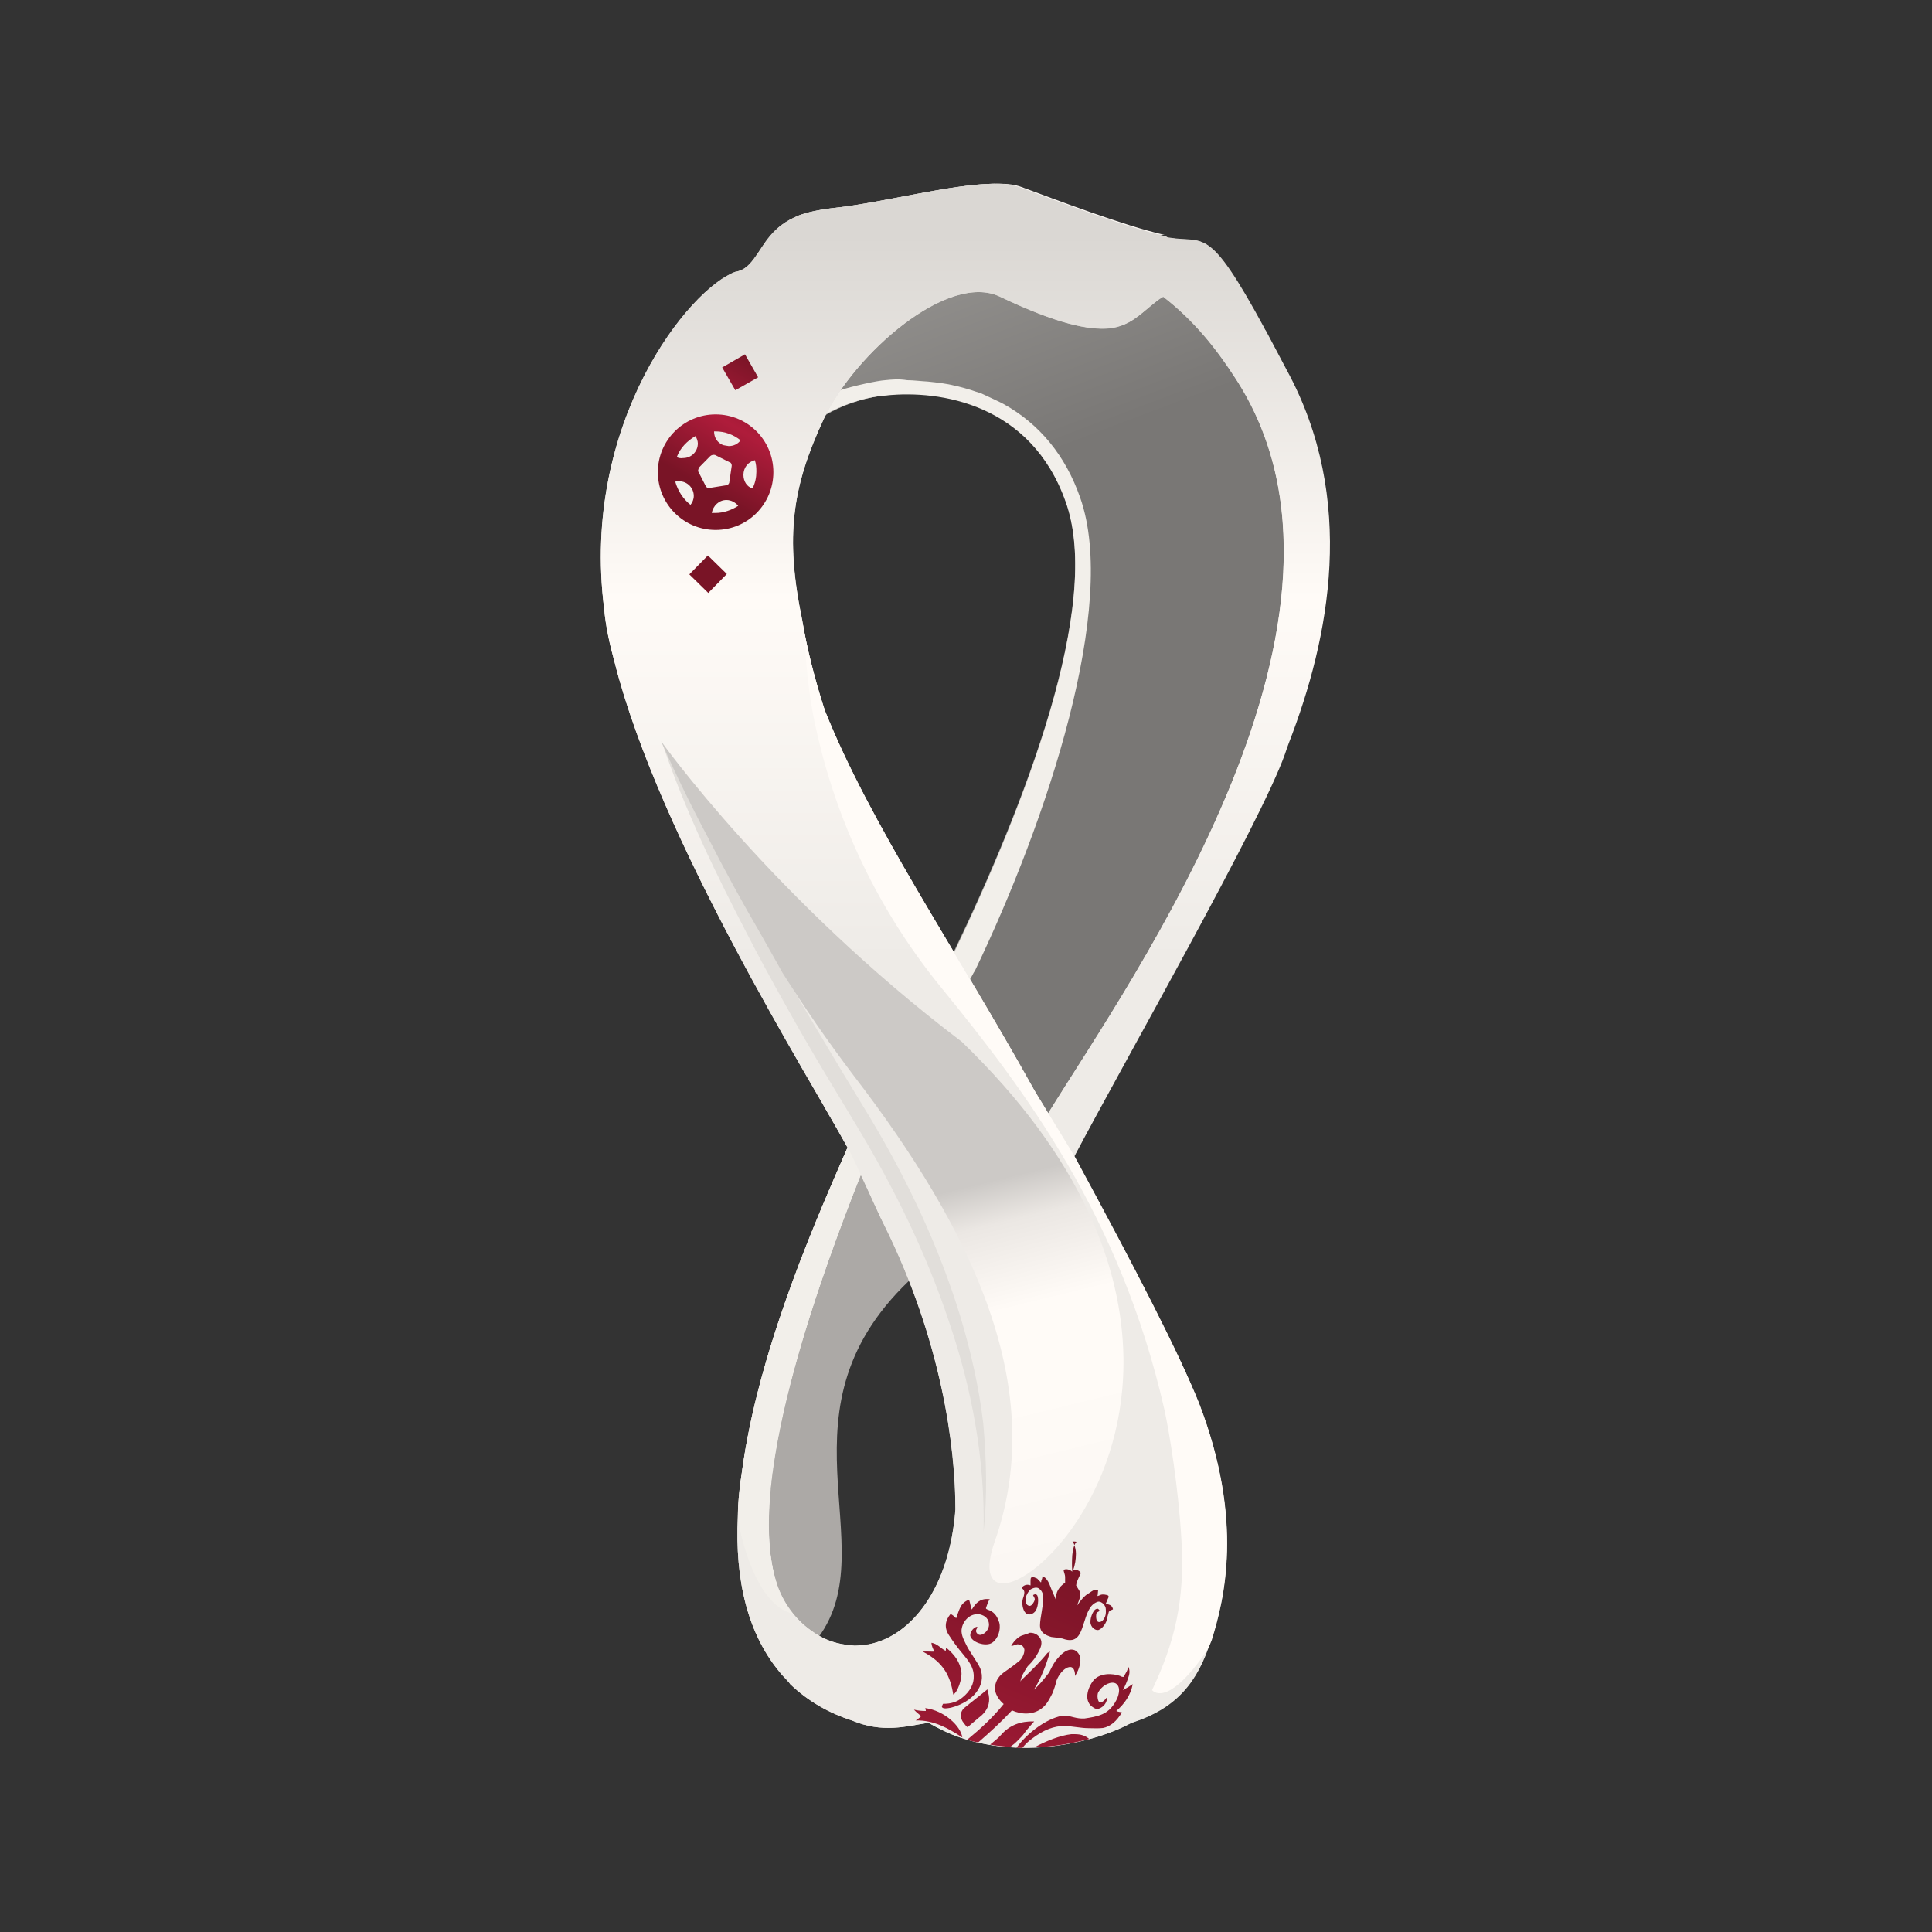 <svg version="1.2" xmlns="http://www.w3.org/2000/svg" viewBox="0 0 1000 1000" width="1000" height="1000">
	<rect x="0" y="0" width="1000" height="1000" fill="#333333" stroke="none"/>
	<title>FIFA World Cup Qatar 2022 Logo-01-svg</title>
	<defs>
		<clipPath clipPathUnits="userSpaceOnUse" id="cp1">
			<path d="m476.2 182c4.9 0 10.5 0.5 14.7 2.5 39.7 18.9 40 8 51.4 1.2 1-0.5 1.9-0.9 2.7-1.3 0.4 0.5 32.7 15.6 36.6 67.4 2.4 32.2-6.5 72.5-22.9 105.2-0.6 1.2-51.9 79.3-51.9 79.3-11.8-19.4-18.2-30.9-28.7-49.1 21.5-44.9 45.8-106.8 34.4-138.6-10.7-30.1-38.6-34.3-55.1-32.6-7.3 0.6-13.8 3.1-18.5 5.8-2.2 1.3-4.2 2.7-5.7 4 1.5-6.1 3.5-11.8 6-17 7-15 17.5-25.6 30.7-26.9 0.3 0 0.6 0 1 0 1.5-0.1 3.3-0.1 5.3 0.1z"/>
		</clipPath>
		<clipPath clipPathUnits="userSpaceOnUse" id="cp2">
			<path d="m476.3 182c4.9 0 10.5 0.5 14.7 2.5 39.7 18.9 40 8 51.4 1.2 1-0.5 1.9-0.9 2.7-1.3 0.5 0.3 23.7 22 25.7 25.2 5.9 8.9 10.6 17.6 13.3 41.6 2.7 23.6-4.3 62.1-20.7 94.8-0.7 1.2-55.6 96.5-55.6 96.5-10.2-18.6-19.2-37.1-29.7-55.3 21.5-44.9 45.8-106.8 34.4-138.6-10.7-30.1-38.6-34.3-55.1-32.6-7.3 0.6-13.8 3.1-18.5 5.8-2.2 1.3-4.2 2.7-5.7 4 1.5-6.1 3.5-11.8 6-17 7-15 17.5-25.6 30.7-26.9 0.3 0 0.6 0 1 0 1.5-0.1 3.3-0.1 5.4 0.1z"/>
		</clipPath>
		<clipPath clipPathUnits="userSpaceOnUse" id="cp3">
			<path d="m463.5 211.5c1.9 0 4.1 0.3 6.3 0.4 2.9 0.3 5.7 0.6 8.4 1.3 0.6 0.1 5 1.3 6.3 1.8 0.9 0.3 1.5 0.4 2.2 0.8 1.5 0.7 5.6 2.6 6.3 3 11 6.1 19 15.8 23.5 28.7 11.7 33-10 98.7-32.2 144.9-0.7 1-1 2-1.7 3 0 0-2.7-2.4-6.2-5.2 0.3-0.8 0.8-1.8 1.3-2.8 21.5-44.9 45.8-106.8 34.4-138.6-10.7-30.1-38.6-34.3-55.1-32.6-7.3 0.6-13.8 3.1-18.5 5.8l1.5-3.4 2.5-3.9c4.5-1.5 12-3.1 14.2-3.2 2.2-0.2 4.3-0.4 6.8 0z"/>
		</clipPath>
		<clipPath clipPathUnits="userSpaceOnUse" id="cp4">
			<path d="m478.8 157c-1.3 0.2-3.9 0.6-5.2 0.7-1 0.1-10.6 1.8-14.5 2.8-3.8 1.2-11 3.9-14.5 5.2-6.4 2.5-11.2 4.7-15.4 6.5-4.6 2.2-8.6 3.8-13.3 5-1.7 0.3-3.2 0.6-4.5 1 1.8-0.4 3.3-1.2 5.3-3.9 3.3-4.4 5.4-9.9 13.8-13.3 5.3-1.7 46.1-4 46.9-4 0.3 0 0.7 0 1.4 0z"/>
		</clipPath>
		<clipPath clipPathUnits="userSpaceOnUse" id="cp5">
			<path d="m492.1 169.4c11.5 6.9 22.2 5.2 32.7 3.5 16.1-2.6 31.6-5.2 48.3 23-11.4-17-24.1-14.9-30.6-10.5-0.1 0.3-0.4 0.3-0.5 0.4-15.5 9.4-33.9-5.9-49.9-16.4z"/>
		</clipPath>
		<clipPath clipPathUnits="userSpaceOnUse" id="cp6">
			<path d="m491.7 151.3c2.6 0 5 0.3 6.8 1 10.3 3.8 31.5 11.9 43.9 14.7-2.8-0.1-6-0.1-9-0.1-4.6 0-9.3 0-14.3-0.5-6.6-0.7-13.5-2.3-20.7-6.2-5.8-3.2-12.7-3.7-19.9-3.2-1 0.1-5.1 0.5-5.2 0.5-31 3.5-32.1 1.3-43 3.5 2.8-1 6.3-1.8 11-2.3 14.7-1.6 35.6-7.3 48.9-7.4z"/>
		</clipPath>
		<clipPath clipPathUnits="userSpaceOnUse" id="cp7">
			<path d="m417.6 176.7c-2.3 4-4.5 8.6-6.5 13-20.6 46.3-10.8 105.1-7.6 119.4 3.5 15.7 19.7 80.4 17.2 76.5-26.6-42.2-31.4-58-42.1-89.5-8.4-24.7-3.2-71.3 17.8-100 5.9-8 12.9-15 21.2-19.4z"/>
		</clipPath>
		<clipPath clipPathUnits="userSpaceOnUse" id="cp8">
			<path d="m439.3 352.9c-0.4-1.8-0.7-2.8-0.7-2.8 0.2 0 0.4 0.9 0.7 2.8zm0.1 0.1c2.7 11.7 13.6 56.8 31.8 87.8 22.9 39.2 40.6 42.7 69 77.6 24.9 30.6 22.7 58.8 17 77.5-16.7 16.7-33.7-6.3-33.7-6.3-0.7 2.4-1.3 4.3-2 6-1.3 3.4-2.8 5.9-4 7.4-4 5.6-7.7 5.1-11.9 4.4-4-0.7-8.4-1.2-14.1 3.5 4.8-4.3 7.7-8.8 10.5-13.2 31.4-49.1-24.4-94.5-59.9-156.6-0.5-0.8-0.9-1.6-1.3-2.3-1-1.6-1.8-3-2.8-4.8 13.7-17.4 4-68.4 1.4-81z"/>
		</clipPath>
		<clipPath clipPathUnits="userSpaceOnUse" id="cp9">
			<path d="m462.7 182c-75.3 35.9-51.9 130.4-45.6 179.8-2.3-15.5-13.3-47.6-15.5-62.3-5.2-33.7-2-66.5 3.2-89.1 4.6 2.4 40-24 57.9-28.4z"/>
		</clipPath>
		<clipPath clipPathUnits="userSpaceOnUse" id="cp10">
			<path d="m490.3 151.7h1.7c2.6 0 5 0.3 6.8 1 10.3 3.8 31.5 11.9 43.9 14.7 0.4 0.3 0.8 0.4 1.2 0.4 10.8 1.8 11.6-4.2 28.9 27.7 0 0 0.1 0.3 0.5 0.8 1.3 2.5 5.3 10 6.3 12 21.6 39.5 13.2 82.1 0.7 114.3-0.5 1.2-0.8 2.2-1.2 3.4-7.5 21.2-49.1 94-64.5 123.4l0.1 0.1c19.3 35.6 31.9 60 38.2 75.7 13.8 36.1 7.6 60.5 3.6 72.5-4 12.6-10.3 20.8-24.4 25.3-10.3 5.8-32.5 11.3-52.4 4.5-3.4-1.1-6.5-2.7-9.7-4.5-6.8 1.1-14 3.3-23.5-0.7-6.7-2.2-13.2-5.7-18.9-11.2 0-0.2-2.2-2.5-2.2-2.5-11-12.4-14.7-29.7-13.8-48.7 0-7.2 1.6-15.7 1.7-17 5.7-37.3 23.5-76.8 31.9-96.2-11.3-20.8-57.6-94.2-71.4-148.8-1.5-5.4-2.7-10.9-3.2-16.4-7.2-56.9 26.2-98.3 40.4-103.3h0.2c1.8-0.4 3.3-1.2 5.3-3.9 3.3-4.4 5.4-9.9 13.8-13.3 2.8-1 6.3-1.8 11-2.3 14.7-1.6 35.6-7.3 48.9-7.4zm16.4 284.6c25.7-41.7 105.2-153.1 57.1-225.9-5.6-8.6-12.3-17.1-21.8-24.5-0.4 0.1-2.4 1.6-3.2 2.3-4 3.2-7 6.6-13.2 7.4-6.4 0.6-16-1.3-33.6-9.7-15.9-7.7-44.5 17.4-54 37.4-9.7 20.7-12 35.9-6.7 61.6 1.5 9 3.8 18.4 7 27.9 14.1 35.2 39.9 72.7 63.8 115.7 0.5 1 1.1 2 1.8 3.2 0 0 1.1 1.5 2.8 4.6zm-59.3 163.1c1.4 0 2.7-0.3 4.2-0.4 13.2-2.5 24.9-17.2 26.7-41.4 0-19.3-4.3-51.7-21.6-86.7-1.4-2.7-4.2-9.1-7.4-15.9-30 75.6-31.3 109-25.6 125.9 1.9 5.4 5.5 10.4 10.3 13.8 3.5 2.6 7.1 3.9 10.7 4.4 0.8 0 1.6 0.2 2.7 0.3z"/>
		</clipPath>
		<clipPath clipPathUnits="userSpaceOnUse" id="cp11">
			<path d="m499 152.8c10.3 3.8 31.5 11.9 43.9 14.7 0.4 0.3 0.8 0.4 1.2 0.4 10.8 1.8 11.6-4.2 28.9 27.7 0 0 0.1 0.3 0.5 0.8 1.3 2.5 5.3 10 6.3 12 21.6 39.5 13.2 82.1 0.7 114.3-0.5 1.2-0.8 2.2-1.2 3.4-7.5 21.2-49.1 94-64.6 123.4l0.1 0.1c19.3 35.6 31.9 60 38.2 75.7 13.8 36.1 7.6 60.5 3.6 72.5-4 12.6-10.3 20.8-24.4 25.3-6.8 3.7-19 7.5-32 7.6-6.8 0-13.8-0.9-20.5-3.2-3.4-1.1-6.5-2.7-9.7-4.5-6.8 1.1-14 3.3-23.5-0.7-6.7-2.2-13.2-5.7-18.9-11.2 0-0.2-2.2-2.5-2.2-2.5-11-12.5-14.7-29.7-13.8-48.7 0-7.2 1.6-15.7 1.7-17 5.7-37.3 23.5-76.8 31.9-96.2-11.3-20.8-57.6-94.2-71.4-148.8-1.5-5.4-2.7-10.9-3.2-16.4-7.2-56.9 26.2-98.3 40.4-103.3h0.2c1.8-0.4 3.3-1.2 5.3-3.9 3.3-4.4 5.4-9.9 13.8-13.3 2.8-1 6.3-1.8 11-2.3 14.9-1.6 36.4-7.4 49.6-7.4 3.2 0 5.7 0.4 8.1 1.5zm7.7 283.5c25.7-41.7 105.2-153.1 57.1-225.9-5.6-8.6-12.3-17.1-21.8-24.5-0.4 0.1-2.4 1.6-3.2 2.3-4 3.2-7 6.6-13.2 7.4-6.4 0.6-16-1.3-33.6-9.7-15.9-7.7-44.5 17.4-54 37.4-9.7 20.7-12 35.9-6.7 61.6 1.5 9 3.8 18.4 7 27.9 14.1 35.2 39.9 72.7 63.8 115.7 0.5 1 1.1 2 1.8 3.2 0 0 1.1 1.5 2.8 4.6zm-59.3 163.1c1.4 0 2.7-0.3 4.2-0.4 13.2-2.5 24.9-17.2 26.7-41.4 0-19.3-4.3-51.7-21.6-86.7-1.4-2.7-4.2-9.1-7.4-15.9-30 75.6-31.3 109-25.6 125.9 1.9 5.4 5.5 10.4 10.3 13.8 3.5 2.6 7.1 3.9 10.7 4.4 0.8 0 1.6 0.2 2.7 0.3z"/>
		</clipPath>
		<clipPath clipPathUnits="userSpaceOnUse" id="cp12">
			<path d="m421.4 382.8h75.2v136.8h-75.2z"/>
		</clipPath>
		<linearGradient id="g1" x1="436.1" y1="545.1" x2="477.7" y2="443.7" gradientUnits="userSpaceOnUse">
			<stop offset="0" stop-color="#858380"/>
			<stop offset="1" stop-color="#a19f9c"/>
		</linearGradient>
		<linearGradient id="g2" x1="478.1" y1="89.5" x2="534.5" y2="238.6" gradientUnits="userSpaceOnUse">
			<stop offset="0" stop-color="#9d9b98"/>
			<stop offset="1" stop-color="#797775"/>
		</linearGradient>
		<linearGradient id="g3" x1="495.9" y1="190.2" x2="495.9" y2="352" gradientUnits="userSpaceOnUse">
			<stop offset="0" stop-color="#f2efea"/>
			<stop offset="1" stop-color="#f2efea"/>
		</linearGradient>
		<linearGradient id="g4" x1="400.6" y1="175.7" x2="453.5" y2="141.4" gradientUnits="userSpaceOnUse">
			<stop offset="0" stop-color="#faf6f2"/>
			<stop offset="1" stop-color="#fffbf7"/>
		</linearGradient>
		<linearGradient id="g5" x1="381.1" y1="122.7" x2="441.4" y2="122.7" gradientUnits="userSpaceOnUse">
			<stop offset="0" stop-color="#b0aeab"/>
			<stop offset="1" stop-color="#faf6f2"/>
		</linearGradient>
		<linearGradient id="g6" x1="672.5" y1="187.8" x2="590.1" y2="143.1" gradientUnits="userSpaceOnUse">
			<stop offset="0" stop-color="#fffbf7"/>
			<stop offset=".5" stop-color="#fffbf7"/>
			<stop offset="1" stop-color="#b4b2af"/>
		</linearGradient>
		<linearGradient id="g7" x1="413.6" y1="108.5" x2="514.1" y2="108.5" gradientUnits="userSpaceOnUse">
			<stop offset="0" stop-color="#ccc9c6"/>
			<stop offset="1" stop-color="#faf6f2"/>
		</linearGradient>
		<linearGradient id="g8" x1="373.4" y1="136.9" x2="362.6" y2="323.4" gradientUnits="userSpaceOnUse">
			<stop offset="0" stop-color="#fffbf7"/>
			<stop offset="1" stop-color="#fffbf7"/>
		</linearGradient>
		<linearGradient id="g9" x1="426.5" y1="651.1" x2="536.5" y2="651.1" gradientUnits="userSpaceOnUse">
			<stop offset="0" stop-color="#dad7d3"/>
			<stop offset="1" stop-color="#faf6f2"/>
		</linearGradient>
		<linearGradient id="g10" x1="421.3" y1="354.4" x2="417.6" y2="284.7" gradientUnits="userSpaceOnUse">
			<stop offset="0" stop-color="#bbb8b5"/>
			<stop offset="1" stop-color="#faf6f2"/>
		</linearGradient>
		<linearGradient id="g11" x1="499.4" y1="163.8" x2="499.4" y2="538.4" gradientUnits="userSpaceOnUse">
			<stop offset="0" stop-color="#dad7d3"/>
			<stop offset=".5" stop-color="#fffbf7"/>
			<stop offset="1" stop-color="#eeebe7"/>
		</linearGradient>
		<linearGradient id="g12" x1="499.6" y1="122.3" x2="499.6" y2="496.9" gradientUnits="userSpaceOnUse">
			<stop offset="0" stop-color="#dad7d3"/>
			<stop offset=".5" stop-color="#fffbf7"/>
			<stop offset="1" stop-color="#eeebe7"/>
		</linearGradient>
		<linearGradient id="g13" x1="535.1" y1="834.6" x2="482.6" y2="618.7" gradientUnits="userSpaceOnUse">
			<stop offset="0" stop-color="#faf6f2"/>
			<stop offset=".5" stop-color="#fffbf7"/>
			<stop offset=".7" stop-color="#fffbf7"/>
			<stop offset=".9" stop-color="#ebe7e3"/>
			<stop offset="1" stop-color="#ccc9c6"/>
		</linearGradient>
		<linearGradient id="g14" x1="400.8" y1="191.8" x2="365.4" y2="252.9" gradientUnits="userSpaceOnUse">
			<stop offset="0" stop-color="#791426"/>
			<stop offset=".5" stop-color="#af1c3b"/>
			<stop offset="1" stop-color="#791426"/>
		</linearGradient>
		<linearGradient id="g15" x1="388.1" y1="184.4" x2="352.7" y2="245.5" gradientUnits="userSpaceOnUse">
			<stop offset="0" stop-color="#791426"/>
			<stop offset=".5" stop-color="#af1c3b"/>
			<stop offset="1" stop-color="#791426"/>
		</linearGradient>
		<linearGradient id="g16" x1="421" y1="203.4" x2="385.6" y2="264.6" gradientUnits="userSpaceOnUse">
			<stop offset="0" stop-color="#791426"/>
			<stop offset=".5" stop-color="#af1c3b"/>
			<stop offset="1" stop-color="#791426"/>
		</linearGradient>
		<linearGradient id="g17" x1="422.4" y1="1124.5" x2="556.1" y2="807.1" gradientUnits="userSpaceOnUse">
			<stop offset="0" stop-color="#791426"/>
			<stop offset=".5" stop-color="#af1c3b"/>
			<stop offset="1" stop-color="#791426"/>
		</linearGradient>
	</defs>
	<style>
		.s0 { fill: #aca9a6 } 
		.s1 { fill: #bcbab7 } 
		.s2 { fill: #ccc9c6 } 
		.s3 { fill: #bbb8b5 } 
		.s4 { fill: url(#g1) } 
		.s5 { fill: url(#g2) } 
		.s6 { fill: url(#g3) } 
		.s7 { fill: url(#g4) } 
		.s8 { fill: url(#g5) } 
		.s9 { fill: url(#g6) } 
		.s10 { fill: url(#g7) } 
		.s11 { fill: url(#g8) } 
		.s12 { fill: url(#g9) } 
		.s13 { fill: url(#g10) } 
		.s14 { fill: url(#g11) } 
		.s15 { fill: url(#g12) } 
		.s16 { fill: #e1deda } 
		.s17 { fill: url(#g13) } 
		.s18 { fill: #f2efea } 
		.s19 { fill: #fffbf7 } 
		.s20 { fill: url(#g14) } 
		.s21 { fill: url(#g15) } 
		.s22 { fill: url(#g16) } 
		.s23 { fill: url(#g17) } 
	</style>
	<g id="g70">
	</g>
	<g id="g74">
	</g>
	<g id="g78">
	</g>
	<g id="g82">
	</g>
	<g id="g86">
	</g>
	<g id="g90">
	</g>
	<g id="Layer">
		<g id="Layer">
			<g id="Layer">
				<g id="Clip-Path: g96" clip-path="url(#cp1)">
					<g id="g96">
						<g id="g102">
							<g id="g138">
								<g id="g140">
								</g>
							</g>
						</g>
					</g>
				</g>
			</g>
		</g>
	</g>
	<g id="Layer">
		<g id="Layer">
			<g id="Layer">
				<g id="Clip-Path: g164" clip-path="url(#cp2)">
					<g id="g164">
						<g id="g170">
							<g id="g206">
								<g id="g208">
								</g>
							</g>
						</g>
					</g>
				</g>
			</g>
		</g>
	</g>
	<g id="Layer">
		<g id="Layer">
			<g id="Layer">
				<g id="Clip-Path: g528" clip-path="url(#cp3)">
					<g id="g528">
						<g id="g534">
							<g id="g568">
								<g id="g570">
								</g>
							</g>
						</g>
					</g>
				</g>
			</g>
		</g>
	</g>
	<g id="g602">
		<g id="g608">
			<g id="g610">
			</g>
		</g>
	</g>
	<g id="Layer">
		<g id="Layer">
			<g id="Layer">
				<g id="Clip-Path: g650" clip-path="url(#cp4)">
					<g id="g650">
						<g id="g656">
							<g id="g692-2">
								<g id="g694-3">
								</g>
							</g>
						</g>
					</g>
				</g>
			</g>
		</g>
	</g>
	<g id="Layer">
		<g id="Layer">
			<g id="Layer">
				<g id="Clip-Path: g734" clip-path="url(#cp5)">
					<g id="g734">
						<g id="g740">
							<g id="g780">
								<g id="g782">
								</g>
							</g>
						</g>
					</g>
				</g>
			</g>
		</g>
	</g>
	<g id="Layer">
		<g id="Layer">
			<g id="Layer">
				<g id="Clip-Path: g812-9" clip-path="url(#cp6)">
					<g id="g812-9">
						<g id="g818-2">
							<g id="g854">
								<g id="g856">
								</g>
							</g>
						</g>
					</g>
				</g>
			</g>
		</g>
	</g>
	<g id="Layer">
		<g id="Layer">
			<g id="Layer">
				<g id="Clip-Path: g912" clip-path="url(#cp7)">
					<g id="g912">
						<g id="g918">
							<g id="g954">
								<g id="g956">
								</g>
							</g>
						</g>
					</g>
				</g>
			</g>
		</g>
	</g>
	<g id="Layer">
		<g id="Layer">
			<g id="Layer">
				<g id="Clip-Path: g1012" clip-path="url(#cp8)">
					<g id="g1012">
						<g id="g1018">
							<g id="g1054">
								<g id="g1056">
								</g>
							</g>
						</g>
					</g>
				</g>
			</g>
		</g>
	</g>
	<g id="Layer">
		<g id="Layer">
			<g id="Layer">
				<g id="Clip-Path: g1068" clip-path="url(#cp9)">
					<g id="g1068">
						<g id="g1074-5">
							<g id="g1110">
								<g id="g1112">
								</g>
							</g>
						</g>
					</g>
				</g>
			</g>
		</g>
	</g>
	<g id="Layer">
		<g id="Layer">
			<g id="Layer">
				<g id="Clip-Path: g1124" clip-path="url(#cp10)">
					<g id="g1124">
						<g id="g1130">
							<g id="g1170">
								<g id="g1172-6">
								</g>
							</g>
						</g>
					</g>
				</g>
			</g>
		</g>
	</g>
	<g id="Layer">
		<g id="Layer">
			<g id="Layer">
				<g id="Clip-Path: g1186" clip-path="url(#cp11)">
					<g id="g1186">
						<g id="g1192">
							<g id="g1232-4">
								<g id="g1234-8">
								</g>
							</g>
						</g>
					</g>
				</g>
			</g>
		</g>
	</g>
	<g id="Layer">
		<g id="g1248">
			<g id="g1254">
			</g>
			<g id="g1258">
				<g id="g1294-9">
					<g id="Layer">
						<g id="Layer">
							<g id="Layer">
								<g id="Clip-Path: g1292-7" clip-path="url(#cp12)">
									<g id="g1292-7" style="opacity: .4">
										<g id="g1290-2">
											<g id="g1288-2">
												<g id="g1286">
													<g id="g1284">
													</g>
												</g>
											</g>
										</g>
									</g>
								</g>
							</g>
						</g>
					</g>
				</g>
			</g>
			<g id="g1296-0">
			</g>
			<g id="g1300">
			</g>
		</g>
	</g>
	<g id="g1306">
		<g id="g1312">
			<g id="g1314">
			</g>
		</g>
	</g>
	<g id="g1328">
		<g id="g1334">
			<g id="g1336">
			</g>
		</g>
	</g>
	<g id="g1350-7">
		<g id="g1356-8">
			<g id="g1358-2">
			</g>
		</g>
	</g>
	<g id="g1372">
		<g id="g1378">
			<g id="g1380">
				<g id="Folder 1">
					<path id="path76" class="s0" d="m423.6 847.5c-26.1-12.2-26-40.4-26.1-59 0.8-24.3 10.1-107.7 48.8-182.7 3.5 7.6 20 39.4 27.6 54-76.4 68.9-15 139.9-50.3 187.7z"/>
					<path id="path80" class="s0" d="m573.2 532c-9.6 17.2-32.9 54.7-32.9 54.7-17.2-31-31.6-57.6-49.3-88.3 0.8-1.7 1.7-3.7 2.5-5.4 36.3-75.5 77.4-180 58.1-233.7-18-50.8-65.2-57.9-93-55.1 42.5-9.8 83.2 8.5 106.5 59.8 28.7 62.3 6.1 100.3-2.8 145.2-5.4 27.9-8.3 77 10.9 122.8z"/>
					<path id="path84" class="s1" d="m482.2 147.2c8.6-0.5 24.4-3.6 34.6 1.1 67 32.1 66.7 16.3 85.9 4.8 1.7-0.9 3.2-1.5 4.6-2.2 0.8 0.5 23.3 21.4 41.4 44.2 9.1 11.5 17.2 23.7 20.6 33.8 0.8 2.5 1.5 5.9 2.2 10.6 0.5 4.8 1.1 10.5 1.3 17.3 0 0.8 0 1.3 0 2v0.2c0 1.5 0 3.2 0 4.5-48.8-68.5-123.3-66.5-190.6-116.3z"/>
					<path id="path88" class="s2" d="m616.4 458.4c-4.7 6.4-5.5 13.2-9.8 18.9 1.4-21.7 2.6-44.4 12.7-66.7 25.3-55.7 54.1-112.8 27-153.3-27.2-40.5-54.2-45.1-86.3-52.7-32.2-7.4-62.1-37-74.8-51.7-1.7-2-3-3.8-4.7-5.9 0.7 0 24.5-1.3 25.2-1.3 32.1 62.3 132.7 17.7 167.1 117.9 0.4 39.8-7.2 104.8-34.9 160-1 2.1-1.9 3.9-3.1 5.9-2.3 4.6-4.5 8.5-7 12.7-2.4 3.1-4.6 6.8-7.1 10.7-1.4 2-2.7 3.8-4.3 5.5z"/>
					<path id="path92" class="s3" d="m619.7 411.1c-10.2 22.1-11.3 44.4-12.7 66.7-18.6 25.6-26.2 42.5-32.9 54.7-19.8-46-17.1-95.1-11.3-123 9.1-44.9 31.5-82.9 3-145.2-23.6-51-64-69.4-106.6-59.8-16.8 1.6-31.9 9-40.8 16.6 2.8-10.1 6.2-19.8 10.4-28.6 11.9-25.3 29.6-43.2 51.9-45.4 1.3 2 3 3.9 4.7 5.9 12.9 14.4 42.7 44.1 74.8 51.7 32.3 7.6 59.3 12.2 86.3 52.7 27.2 40.3-1.8 97.3-26.8 153.7z"/>
					<path id="path148" class="s4" d="m491 147c8.3 0 17.7 0.8 24.8 4.2 67.1 31.9 67.6 13.5 86.8 2 1.7-0.8 3.2-1.5 4.6-2.2 0.7 0.9 55.2 26.4 61.8 113.8 4 54.4-11 122.5-38.7 177.7-1 2-87.6 133.9-87.6 133.9-19.9-32.8-30.8-52.2-48.5-82.9 36.3-75.8 77.4-180.4 58.1-234.1-18.1-50.8-65.2-57.9-93-55-12.4 1-23.3 5.2-31.3 9.8-3.7 2.2-7.1 4.5-9.6 6.7 2.5-10.3 5.9-19.9 10.1-28.7 11.8-25.3 29.6-43.2 51.9-45.4 0.5 0 1 0 1.7 0 2.5-0.2 5.5-0.2 8.9 0.2z"/>
					<path id="path216" class="s5" d="m491.2 147c8.3 0 17.7 0.8 24.8 4.2 67 31.9 67.5 13.5 86.8 2 1.7-0.8 3.2-1.5 4.6-2.2 0.8 0.5 40 37.2 43.4 42.6 9.9 15 17.9 29.7 22.4 70.2 4.6 39.9-7.2 104.9-34.9 160.1-1.2 2-93.9 163-93.9 163-17.3-31.4-32.5-62.7-50.2-93.4 36.3-75.8 77.4-180.4 58.1-234.1-18.1-50.8-65.2-57.9-93-55-12.4 1-23.3 5.2-31.3 9.8-3.7 2.2-7.1 4.5-9.6 6.7 2.5-10.3 5.9-19.9 10.1-28.7 11.8-25.3 29.6-43.2 51.9-45.4 0.5 0 1 0 1.7 0 2.5-0.2 5.5-0.2 9.1 0.2z"/>
					<path id="path578" class="s6" d="m469.6 196.8c3.2 0 6.9 0.5 10.6 0.7 4.9 0.5 9.6 1 14.2 2.2 1 0.1 8.4 2.1 10.6 3 1.5 0.5 2.6 0.7 3.7 1.3 2.6 1.2 9.5 4.4 10.7 5.1 18.6 10.3 32.1 26.7 39.7 48.5 19.7 55.7-16.9 166.6-54.4 244.7-1.2 1.7-1.7 3.3-2.9 5 0 0-4.5-4-10.5-8.8 0.6-1.3 1.4-3 2.2-4.7 36.3-75.8 77.4-180.3 58.1-234-18-50.9-65.1-58-93-55.1-12.3 1-23.3 5.3-31.3 9.8l2.6-5.7 4.2-6.6c7.6-2.5 20.3-5.2 24-5.4 3.7-0.4 7.2-0.7 11.5 0z"/>
					<path id="path618-8" class="s7" d="m474.3 111.8c13.5 0 26 4.6 37.5 10.7 2 1.2 3.9 2.2 5.9 3.4-1.4-0.5-2.5-1.1-3.9-1.7-16.4-8.1-33.8 24.1-48.5 37.5-0.5 0.5-0.5 0.6-0.6 0.6-1.2 0.9-2.4 1.4-3.7 2.6-3.6 2.2-7.1 4.7-10.2 7.6-25.8 20.4-64.7 28-72.6 23.8 0.9-10.5 2.7-16.7 3.9-25.2 1.8-2 14.3-26 57.7-50 3.6-1.8 8-3.7 13.4-5.7 7.4-2.4 14.5-3.9 21.1-3.6z"/>
					<path id="path702" class="s8" d="m495.4 104.8c-2.2 0.3-6.6 1-8.8 1.1-1.7 0.2-17.9 3.1-24.5 4.8-6.4 2-18.5 6.5-24.5 8.7-10.8 4.3-18.9 8-26 11-7.7 3.7-14.5 6.4-22.4 8.5-2.9 0.5-5.4 1-7.6 1.7 3-0.7 5.6-2.1 8.9-6.6 5.6-7.5 9.2-16.8 23.3-22.5 9-2.9 77.9-6.7 79.2-6.7 0.5 0 1.2 0 2.4 0z"/>
					<path id="path792" class="s9" d="m517.9 125.7c19.4 11.6 37.4 8.8 55.2 5.9 27.2-4.4 53.3-8.8 81.5 38.8-19.2-28.7-40.7-25.1-51.6-17.7-0.2 0.5-0.7 0.5-0.9 0.7-26.2 15.9-57.2-10-84.2-27.7z"/>
					<path id="path864" class="s10" d="m517.2 95.1c4.4 0 8.4 0.5 11.5 1.7 17.4 6.4 53.2 20.1 74.1 24.8-4.7-0.1-10.1-0.1-15.2-0.1-7.8 0-15.7 0-24.1-0.9-11.2-1.2-22.8-3.9-35-10.4-9.8-5.4-21.4-6.3-33.6-5.4-1.7 0.1-8.6 0.8-8.8 0.8-52.3 5.9-54.2 2.2-72.6 5.9 4.7-1.7 10.6-3 18.6-3.9 24.8-2.7 60.1-12.3 82.6-12.5z"/>
					<path id="path964" class="s11" d="m392.1 138c-3.9 6.8-7.6 14.5-11 22-34.8 78.2-18.3 177.4-12.9 201.6 6 26.5 33.3 135.8 29.1 129.2-44.9-71.3-53-98-71.1-151.2-14.2-41.7-5.4-120.4 30.1-168.8 9.9-13.5 21.7-25.4 35.8-32.8z"/>
					<path id="path1064" class="s12" d="m428.7 435.6c-0.7-3.1-1.2-4.8-1.2-4.8 0.4 0 0.7 1.6 1.2 4.8zm0.2 0.1c4.5 19.8 22.9 95.9 53.7 148.3 38.6 66.2 68.5 72.1 116.5 131 42 51.7 38.3 99.3 28.7 130.9-28.2 28.2-56.9-10.6-56.9-10.6-1.2 4-2.2 7.2-3.4 10.1-2.2 5.7-4.7 10-6.7 12.5-6.8 9.5-13.1 8.6-20.1 7.4-6.8-1.2-14.2-2-23.9 5.9 8.2-7.2 13-14.8 17.8-22.3 53-82.9-41.2-159.5-101.2-264.4-0.8-1.3-1.5-2.7-2.2-3.9-1.7-2.7-3-5-4.7-8.1 23.1-29.4 6.8-115.5 2.4-136.8z"/>
					<path id="path1120" class="s13" d="m468.2 147c-127.1 60.6-87.6 220.2-77 303.6-3.9-26.2-22.4-80.4-26.2-105.2-8.7-56.9-3.3-112.3 5.4-150.5 7.8 4.1 67.6-40.5 97.8-47.9z"/>
					<path id="path1182" fill-rule="evenodd" class="s14" d="m514.8 95.8h2.9c4.4 0 8.4 0.5 11.5 1.7 17.4 6.4 53.2 20.1 74.1 24.8 0.7 0.5 1.4 0.7 2 0.7 18.3 3 19.6-7.1 48.8 46.8 0 0 0.2 0.5 0.9 1.3 2.2 4.2 8.9 16.9 10.6 20.3 36.5 66.7 22.3 138.6 1.2 193-0.8 2-1.4 3.7-2 5.7-12.7 35.8-82.9 158.8-108.9 208.4l0.1 0.2c32.6 60.1 53.9 101.3 64.5 127.8 23.3 61 12.9 102.2 6.1 122.4-6.7 21.3-17.4 35.2-41.2 42.8-17.4 9.8-54.9 19.1-88.5 7.6-5.7-1.9-11-4.6-16.4-7.6-11.4 1.8-23.6 5.5-39.6-1.2-11.4-3.7-22.3-9.6-32-18.9 0-0.4-3.7-4.2-3.7-4.2-18.6-21-24.8-50.2-23.3-82.3 0-12.1 2.7-26.5 2.9-28.7 9.6-63 39.7-129.7 53.9-162.4-19.1-35.2-97.3-159.1-120.6-251.3-2.5-9.1-4.6-18.4-5.4-27.7-12.2-96.1 44.2-166 68.2-174.4h0.3c3.1-0.7 5.6-2.1 9-6.6 5.6-7.5 9.1-16.8 23.3-22.5 4.7-1.7 10.6-3 18.6-3.9 24.8-2.7 60.1-12.3 82.6-12.5zm27.6 480.6c43.4-70.4 177.7-258.5 96.5-381.4-9.5-14.6-20.8-28.9-36.8-41.4-0.7 0.1-4.1 2.7-5.4 3.9-6.8 5.4-11.9 11.1-22.3 12.5-10.8 1-27.1-2.2-56.8-16.4-26.8-13-75.1 29.4-91.2 63.1-16.3 35-20.2 60.7-11.3 104.1 2.6 15.2 6.4 31 11.8 47.1 23.9 59.4 67.4 122.7 107.8 195.3 0.8 1.7 1.8 3.4 3 5.5 0 0 1.9 2.5 4.7 7.7zm-100.1 275.4c2.4 0 4.6-0.5 7.1-0.6 22.3-4.3 42-29.1 45.1-69.9 0-32.6-7.3-87.3-36.5-146.5-2.4-4.5-7.1-15.3-12.5-26.8-50.6 127.7-52.8 184.1-43.2 212.6 3.2 9.1 9.3 17.6 17.4 23.3 5.9 4.4 12 6.6 18 7.4 1.4 0 2.7 0.4 4.6 0.5z"/>
					<path id="path1244" fill-rule="evenodd" class="s15" d="m529.5 97.7c17.4 6.4 53.2 20.1 74.1 24.8 0.7 0.5 1.4 0.7 2.1 0.7 18.2 3 19.6-7.1 48.8 46.7 0 0 0.1 0.5 0.8 1.4 2.2 4.2 9 16.9 10.7 20.2 36.4 66.8 22.2 138.7 1.1 193.1-0.8 2-1.3 3.7-2 5.7-12.7 35.8-82.9 158.7-109.1 208.4l0.2 0.2c32.6 60.1 53.9 101.3 64.5 127.8 23.3 60.9 12.8 102.2 6.1 122.4-6.8 21.3-17.4 35.1-41.2 42.7-11.5 6.3-32.1 12.7-54.1 12.9-11.4 0-23.3-1.5-34.6-5.4-5.7-1.9-11-4.6-16.4-7.6-11.4 1.8-23.6 5.5-39.6-1.2-11.4-3.7-22.3-9.6-32-18.9 0-0.4-3.7-4.2-3.7-4.2-18.6-21.2-24.8-50.2-23.3-82.3 0-12.1 2.7-26.5 2.9-28.7 9.6-63 39.7-129.7 53.9-162.4-19.1-35.2-97.3-159.1-120.6-251.3-2.5-9.1-4.6-18.4-5.4-27.7-12.2-96.1 44.2-166 68.2-174.4h0.3c3.1-0.7 5.6-2.1 9-6.6 5.6-7.5 9.1-16.8 23.3-22.5 4.7-1.7 10.6-3 18.6-3.9 25.1-2.7 61.4-12.5 83.7-12.5 5.4 0 9.7 0.7 13.7 2.6zm13 478.7c43.4-70.4 177.7-258.5 96.4-381.5-9.4-14.5-20.7-28.9-36.8-41.3-0.7 0.1-4 2.7-5.4 3.8-6.7 5.4-11.8 11.2-22.3 12.5-10.8 1-27-2.2-56.7-16.3-26.9-13-75.2 29.3-91.2 63.1-16.4 35-20.3 60.6-11.3 104 2.5 15.2 6.4 31.1 11.8 47.1 23.8 59.5 67.4 122.8 107.7 195.4 0.9 1.7 1.9 3.4 3.1 5.4 0 0 1.8 2.6 4.7 7.8zm-100.1 275.4c2.3 0 4.5-0.5 7.1-0.7 22.3-4.2 42-29 45.1-69.9 0-32.6-7.3-87.3-36.5-146.4-2.4-4.5-7.1-15.3-12.5-26.8-50.7 127.6-52.9 184-43.2 212.6 3.2 9.1 9.2 17.5 17.3 23.3 6 4.4 12 6.6 18.1 7.4 1.4 0 2.7 0.3 4.6 0.5z"/>
					<path id="path1256-2" class="s16" d="m509.1 792.9c0.8-37.5-6.1-74.4-18.1-109.4-11.8-35.3-28.2-68.6-47.3-100.3-9.6-16-19.4-31.9-28.7-48.1-9.3-16.4-18.4-32.5-27-49.2-17.2-32.9-33.6-66.7-45.6-102.3 7.6 17.2 15.6 33.8 24.5 50.1q12.7 24.9 26.9 49.2c18.4 32.4 37.4 64.3 56.9 96.2 19.2 32.1 35.4 66.4 46.4 102.4 5.4 18 9.6 36.5 11.8 55 1.7 18.9 2.2 37.9 0.2 56.4z"/>
					<path id="path1282" class="s17" d="m342.2 383.7c0 0 58 81.6 155.6 155.5 62.6 60.5 83 117.2 83.7 163.7v3.4c-0.5 67.7-44.2 112.4-62 113.3h-0.8c-6.4-0.4-8.9-7.1-3.9-21.5 27.9-79.2-11.1-160.9-73.1-241.6-13.5-17.8-25.8-35.8-36.8-53.2-3.7-6.8-7.6-13.4-11.3-20.1q-14.2-24.3-26.9-49.2c-8.8-16.5-16.9-33.1-24.5-50.3z"/>
					<path id="path1298" class="s18" d="m402.3 820.9c1.8 5.4 4.5 10.1 7.9 14.3-5.6-1.3-18.9-7.4-27.4-44.1-0.1-1.8-0.6-3.9-0.8-6 0-12.2 2.7-26.6 2.9-28.8 9.6-62.9 39.6-129.6 53.8-162.4 2.9 5.4 4.6 9.1 6.8 14.2-50.5 127.8-52.5 184.2-43.2 212.8z"/>
					<path id="path1302" class="s19" d="m627.2 848.9c-1 2.7-2.2 4.9-3.9 7.5-19.9 28-26.8 18.5-27 18.4 11.3-23.8 17.2-46 15.2-77.9-1.5-26.3-6.1-55-8.9-67.7-22.8-99.6-71.8-164.5-115-217.5-36.9-45.1-56.6-93.5-65.9-137.6-4.9-23.8-4.4-39-6.6-53.7v0.1c0 0.2 0 0.2 0 0.2 2.6 15.2 6.8 31.1 11.8 47.1 23.8 59.5 67.4 122.8 107.8 195.4l21.3 35 0.1 0.1c32.6 60.1 53.9 101.7 64.5 127.9 23.5 60.9 13 102.1 6.6 122.7z"/>
					<path id="path1324" fill-rule="evenodd" class="s20" d="m370.4 274.3c-16.5 0-29.9-13.4-29.9-29.9 0-16.5 13.4-29.9 29.9-29.9 16.6 0 29.9 13.4 29.9 29.9 0 16.5-13.3 29.9-29.9 29.9zm6.8-43.4c2.4 0 4.7-1 6.1-3-3.6-2.9-8.1-4.6-12.9-4.6-0.1 0-0.6 0-0.8 0 0 3.2 1.7 5.9 4.7 7.1 0.9 0.2 1.7 0.3 2.9 0.5zm-23.6 6.2c4.2 0 7.6-3.3 7.6-7.6 0-1.3-0.6-2.7-1.2-3.8-4.3 2.5-8 6.2-9.7 10.9 0.9 0.5 1.9 0.7 3.3 0.5zm13.8 15.4h0.3l8.1-1.3c0.9 0 1.7-0.9 1.7-1.7l1.2-8.1c0.2-0.9-0.3-2.1-1.2-2.2l-7.4-3.7c-0.8-0.2-1.9 0-2.5 0.6l-5.8 5.9c-0.3 0.9-0.8 1.7-0.1 2.6l3.8 7.4c0.7 0.5 1.2 1 1.9 0.5zm22.1 0.3c1.4-2.8 2-5.7 2-8.7 0-2.1-0.1-3.9-0.8-5.9-3.4 0.8-5.9 3.8-5.9 7.6 0 3.3 1.8 6.2 4.7 7zm-32.1 8.5c1-1.2 1.7-2.9 1.7-4.6 0-4.2-3.4-7.6-7.6-7.6-0.8 0-1.3 0-2 0.2 1.4 4.9 4.2 9.1 7.9 12zm12.9 4.2c4.2 0 8.4-1.5 11.8-3.7-1.4-1.7-3.6-3-6.1-3-3.9 0-6.9 3-7.6 6.7 0.5 0 1 0 1.9 0z"/>
					<path id="path1346" class="s21" d="m385.6 183.4l6.8 11.9-11.8 6.7-6.8-11.8z"/>
					<path id="path1368" class="s22" d="m366.4 287.5l9.8 9.6-9.6 9.8-9.8-9.6z"/>
					<path id="path1390" fill-rule="evenodd" class="s23" d="m557 798.3q-0.5 0.6-0.9 1.5-0.3-1-0.6-1.7c0-0.2-0.2-0.2-0.7-0.2 2.7-0.1 2.4 0.2 2.2 0.4zm-0.9 1.5c0.4 1.1 0.8 2.6 0.8 4.4 0 3-0.5 5.9-1.4 8.4 1.4-0.5 3.7 0.5 3.9 1.7-0.8 1.7-1.5 3.1-2.2 5.1 0 0.5-0.2 1-0.2 1.2l1.2 2c1 1.4 1.4 3 0.2 5.9-0.2 0.9-0.7 1.7-0.9 2.5 1.7-2.5 3.8-5 5.4-5.9 1.7-1 2.6-2 3.9-2.2 0.2 0 0.7 0 0.9 0 0.5 0 0.5 0 0.7 0 0 0.7-0.2 1.4-0.2 2.1 0 0.3 0 0.5-0.2 1.1 0.9-0.1 1.7-0.8 2.5-0.8 0.9 0 1.4 0 2.1 0.2 1.5 0.3 1.5 0.8 0.6 2.5-0.1 0.7-0.6 1.2-0.8 2 1.5 0.7 3 0.4 3.7 2.9-0.2 0-0.2 0.2-0.2 0.2-0.8 0.3-1.3 0.3-2 1.2-0.1 0.8-0.7 2.1-0.8 3.3-0.4 2.4-2.4 5.4-4.6 6.1-1.3 0.2-3.2-0.8-3.9-2.9-0.8-2.2 0.9-7.1 2.6-7.9 0.8-0.5 1.3-0.3 2 0.8-0.5 0.6-1.5 0.7-1.7 1.4-0.2 0.8-0.2 2.2 0 3 0.3 1.4 1.2 1.6 2 1.4 1.7-0.5 2.9-2.9 2.9-5.1 0-0.8 0-1.8-0.2-2.5-0.8-2-2.5-3-3.8-2.9-1.4 0.4-3.1 1.4-4.3 3.4-2.3 3.4-3.3 10.1-5.4 13.5-2 3.4-5 3.6-8.8 2.2-1-0.2-4.3-0.7-5.7-0.8-3-0.9-5.9-2.2-5.9-6 0-3.8 1.8-10.4 1.7-14.3 0-2.2-0.9-3.9-2.2-4.7-1-1-3.1-0.5-4.7 0.6-0.2 0.4-1.2 1.4-1.4 2.1-1.2 2-1.2 4.4 0 5.7 0.9 0.7 1.7 0.7 2.5-0.2 0.7-0.8 1.4-2 1.4-2.8 0-0.7-0.7-1.4-0.9-2.1 1.1-0.6 1.6-0.6 2.2 0.2 0.9 1.7 0.4 6.8-1.3 8.5-1.4 1.5-3.6 1.8-4.7 0.6-1.6-1.5-2.2-5.4-1.4-7.6 0.5-1.2 0.7-2.5 0.7-3.3-0.2-1.2-0.7-1.4-1.4-2.1 0-0.1 1.6-2.5 4.6-1.3 0-0.9 0-1.5 0-2.2 0-2 0.3-2.2 1.7-2 0.5 0 1 0.5 1.7 0.6 0.6 0.7 1.2 1.2 2 2.1 0.2-0.5 0.2-1.1 0.2-1.2 0.5-0.7 0.5-1.4 0.6-2.1 0.4 0.6 1.1 0.6 1.2 0.7 1.2 1 2.2 2.7 2.9 4.8 0.7 2 2 4.5 2.9 7 0-0.5 0-1 0-1.6 0.1-3.8 2.7-6.1 4.7-7.5 0-0.8 0-2 0-2.8 0-1.6-0.7-2.6-0.8-3.8 1.1-0.8 3.3-0.3 4.5 0.9-0.2-2.7-0.2-5.4 0-8.5 0.2-2.1 0.6-3.9 1.1-5.2zm-44.5 27.9c0 0 0.5 0 0.7 0-0.9 1.3-1.4 3-2 4.7 0.1 0.5 0.6 0.5 0.8 0.7 3.2 1 4.9 3 6.1 6.7 1 3.7-0.7 8.5-3.7 10.5-3.4 2.2-10.7-0.3-11.3-3.7-0.2-2 2-4.6 3.7-4.6-0.2 0.5-0.2 0.5-0.2 0.7-0.7 1.2-0.7 2 0.2 2.9 0.8 0.8 1.8 0.8 3 0.1 1.7-0.8 3-3 3-4.7 0-2.9-1.8-4.7-4.7-5.4-4.7-0.8-8.4 2.9-9.3 6.8-0.8 3 0.7 5.9 2.1 8.7 1.6 3.6 6 9.2 7.4 12.5 3.4 8.8-3.9 17.4-15.2 20.3-1.4 0.2-4.6 1-4.7-0.7 0-0.1 0.6-1.3 0.6-1.3 4.1 0 7.3-0.9 10.2-3.4 3.7-3 5.9-6.8 5.7-11 0-4.7-2.9-8.1-5.7-11.5q-3.8-4.5-7.1-9.6c-2.6-3.9-2-7.6 0.8-11 1.2 0.5 2 1.4 2.9 2.2 0.8-2 1.3-4 2.2-5.7 0.8-1.7 2.4-3.2 4.5-3.9 0.6 1.7 0.7 3.4 1.4 5.1 1.9-3.1 4.1-5.8 8.6-5.4zm21.5 17.4c1.5 0 2.5 0.3 3.7 1.1 1.8 1.4 3 3.4 1.7 6.8-1.2 2.7-2.6 5.2-4.6 7.4q-1 1-2 2.1c-1.7 2.5-3.6 5.7-3.7 7.9 0.3-0.5 0.5-1.2 1.1-1.4 4.4-4.2 9-8.7 12.9-13.5 0.3-0.1 0.5-0.1 1.2-0.8 0 0.5-0.2 1.2-0.2 1.3-0.9 2.9-1.9 5.9-3.1 8.8-1.3 3.2-3 6.8-5 9.8 1.8-1.5 4.5-4.4 7.9-8.9 0.9-1.9 2-4.1 3.4-6.1 1.2-1.4 2.5-3.1 3.7-3.9 2.9-2.4 5.8-2.4 7.4-0.7 1.4 1.4 2.2 3.4 1.4 6.8-0.5 2-1.2 3.7-2.5 5.7 0-0.5 0-1.2 0-1.3-0.4-2.9-1.6-3.9-3.8-3.1-2.3 0.9-4.5 3.6-5.7 6.6-0.5 2.2-1.3 4.6-2.2 6.8-1.5 2.8-2.7 5.7-5.7 7.9-4.6 3.4-10.5 3-15.2 0.9-5.6 6-11.5 11.4-17.4 16.5-2.1-0.2-3.7-0.7-5.8-1.3 6.8-5.6 13.2-11.4 18.9-18.5-0.6-0.5-4.3-3.7-4.5-7.9 0-3.4 1.5-6.2 4.5-8.4 2.7-1.9 5.6-3.9 8.2-6.1 1.6-1.4 2.7-4.2 2.5-5.9-0.4-1.7-1.7-2.7-3.7-2.6-1 0.2-1.9 0.7-3.1 0.9 0.7-1.7 3.2-4.6 5.4-5.4 1.4-0.5 2.9-0.9 4.3-1.5zm-51 5.2c3.2 0.5 4.9 3 7.4 4.2 0-0.5 0.2-1 0.2-1.7 4.5 3.7 7.2 7.5 7.9 12.5 0.5 3.7-2 10.7-4.2 11.8-1.5-9.4-4.8-16.5-15.7-22.2 0-0.2 3.9 0 5.9 0-0.7-1.6-1.4-2.9-1.5-4.6zm101.8 12.3c0.8 1.2 1 3.2 0.2 5.4-0.7 2.2-1.7 4.6-2.9 6.8q2.5-1.3 5.1-3.1c-1.1 5.8-4.3 10.2-8.5 13.9 0.9 0.5 2 0.5 2.9 0.7-2.7 4.7-6.1 7.4-9.8 8.1-2.7 0.3-4.9 0.1-7.4 0.1-4.1 0-8-1-12.2-1.1-5.6-0.2-11.2 2-17.1 6.5-2 1.4-3.7 3.1-5 4.8-1 0-1.9 0-3.1 0 5.1-7.1 13.9-13.9 21.5-16.1 2.9-1 5.4-0.5 7.9 0.2 2 0.5 3.7 0.8 5.8 0.7 3.2-0.5 6.2-0.9 9.2-2.2 3.4-1.4 6.3-4.6 8-8.8 1.3-3.7 0.8-5.9-0.9-7.1-2.2-1.3-6.7 0.3-9.2 4.6-0.7 1.7-0.2 4.4 0.6 5 0.9 0.5 1.7 0 3.4-1.7 0-0.5 0.5-0.5 0.7-0.6 0 0.5 0 1-0.2 1.1-0.5 2.1-1.7 3.4-3.4 4.3-2 1-3 0.1-4.2-0.7-4.9-3.6-1.7-11.2 1.2-14.2 4.4-4.2 12.2-2.5 14.2-1.3 0.1 0 0.7 0.1 0.8 0.1 1.2-2 2.4-3.7 2.4-5.4zm-72.8 11.8c0 1.1 0.5 1.9 0.7 3.1 0.7 4-0.5 8.1-5.1 11.5-2 1.7-3.9 3.3-5.9 5-0.7-0.5-1.3-1.3-2-2.2-2-2.5-2-5.5 0.1-7.6 3.6-3 7.6-6 12.2-9.8zm-32.2 9.7c9.9 1.3 18.4 9.3 19.2 15.2-7.1-4.6-14.5-9-24.1-8.8 0.8-0.5 2-1.4 2.8-2.2-1.5-1.2-3.7-3.2-3.7-3.4 1.9 0.5 3.9 0.7 6.1 0.7 0-0.7-0.2-0.9-0.3-1.5zm56.4 6.9c-1.2 1.3-2.2 2.5-3.4 3.9-1 1-1.9 2.7-3.1 3.9-1.7 1.7-3 3.3-5 4.7-0.4 0.5-1 0.5-1.2 0.7-3.4-0.4-6.8-0.5-10.1-1.2 2-1.7 4.3-3.4 5.7-5.1 4.4-5 10.1-7.1 17.1-6.9zm20.9 6.6c3.4 0 5.6 0.8 7.6 2.5-8.5 2.2-18.1 4.1-28.2 4.2 6.2-3.3 13-6 18.9-6.7 0.5 0 1 0 1.7 0z"/>
				</g>
			</g>
		</g>
	</g>
</svg>
